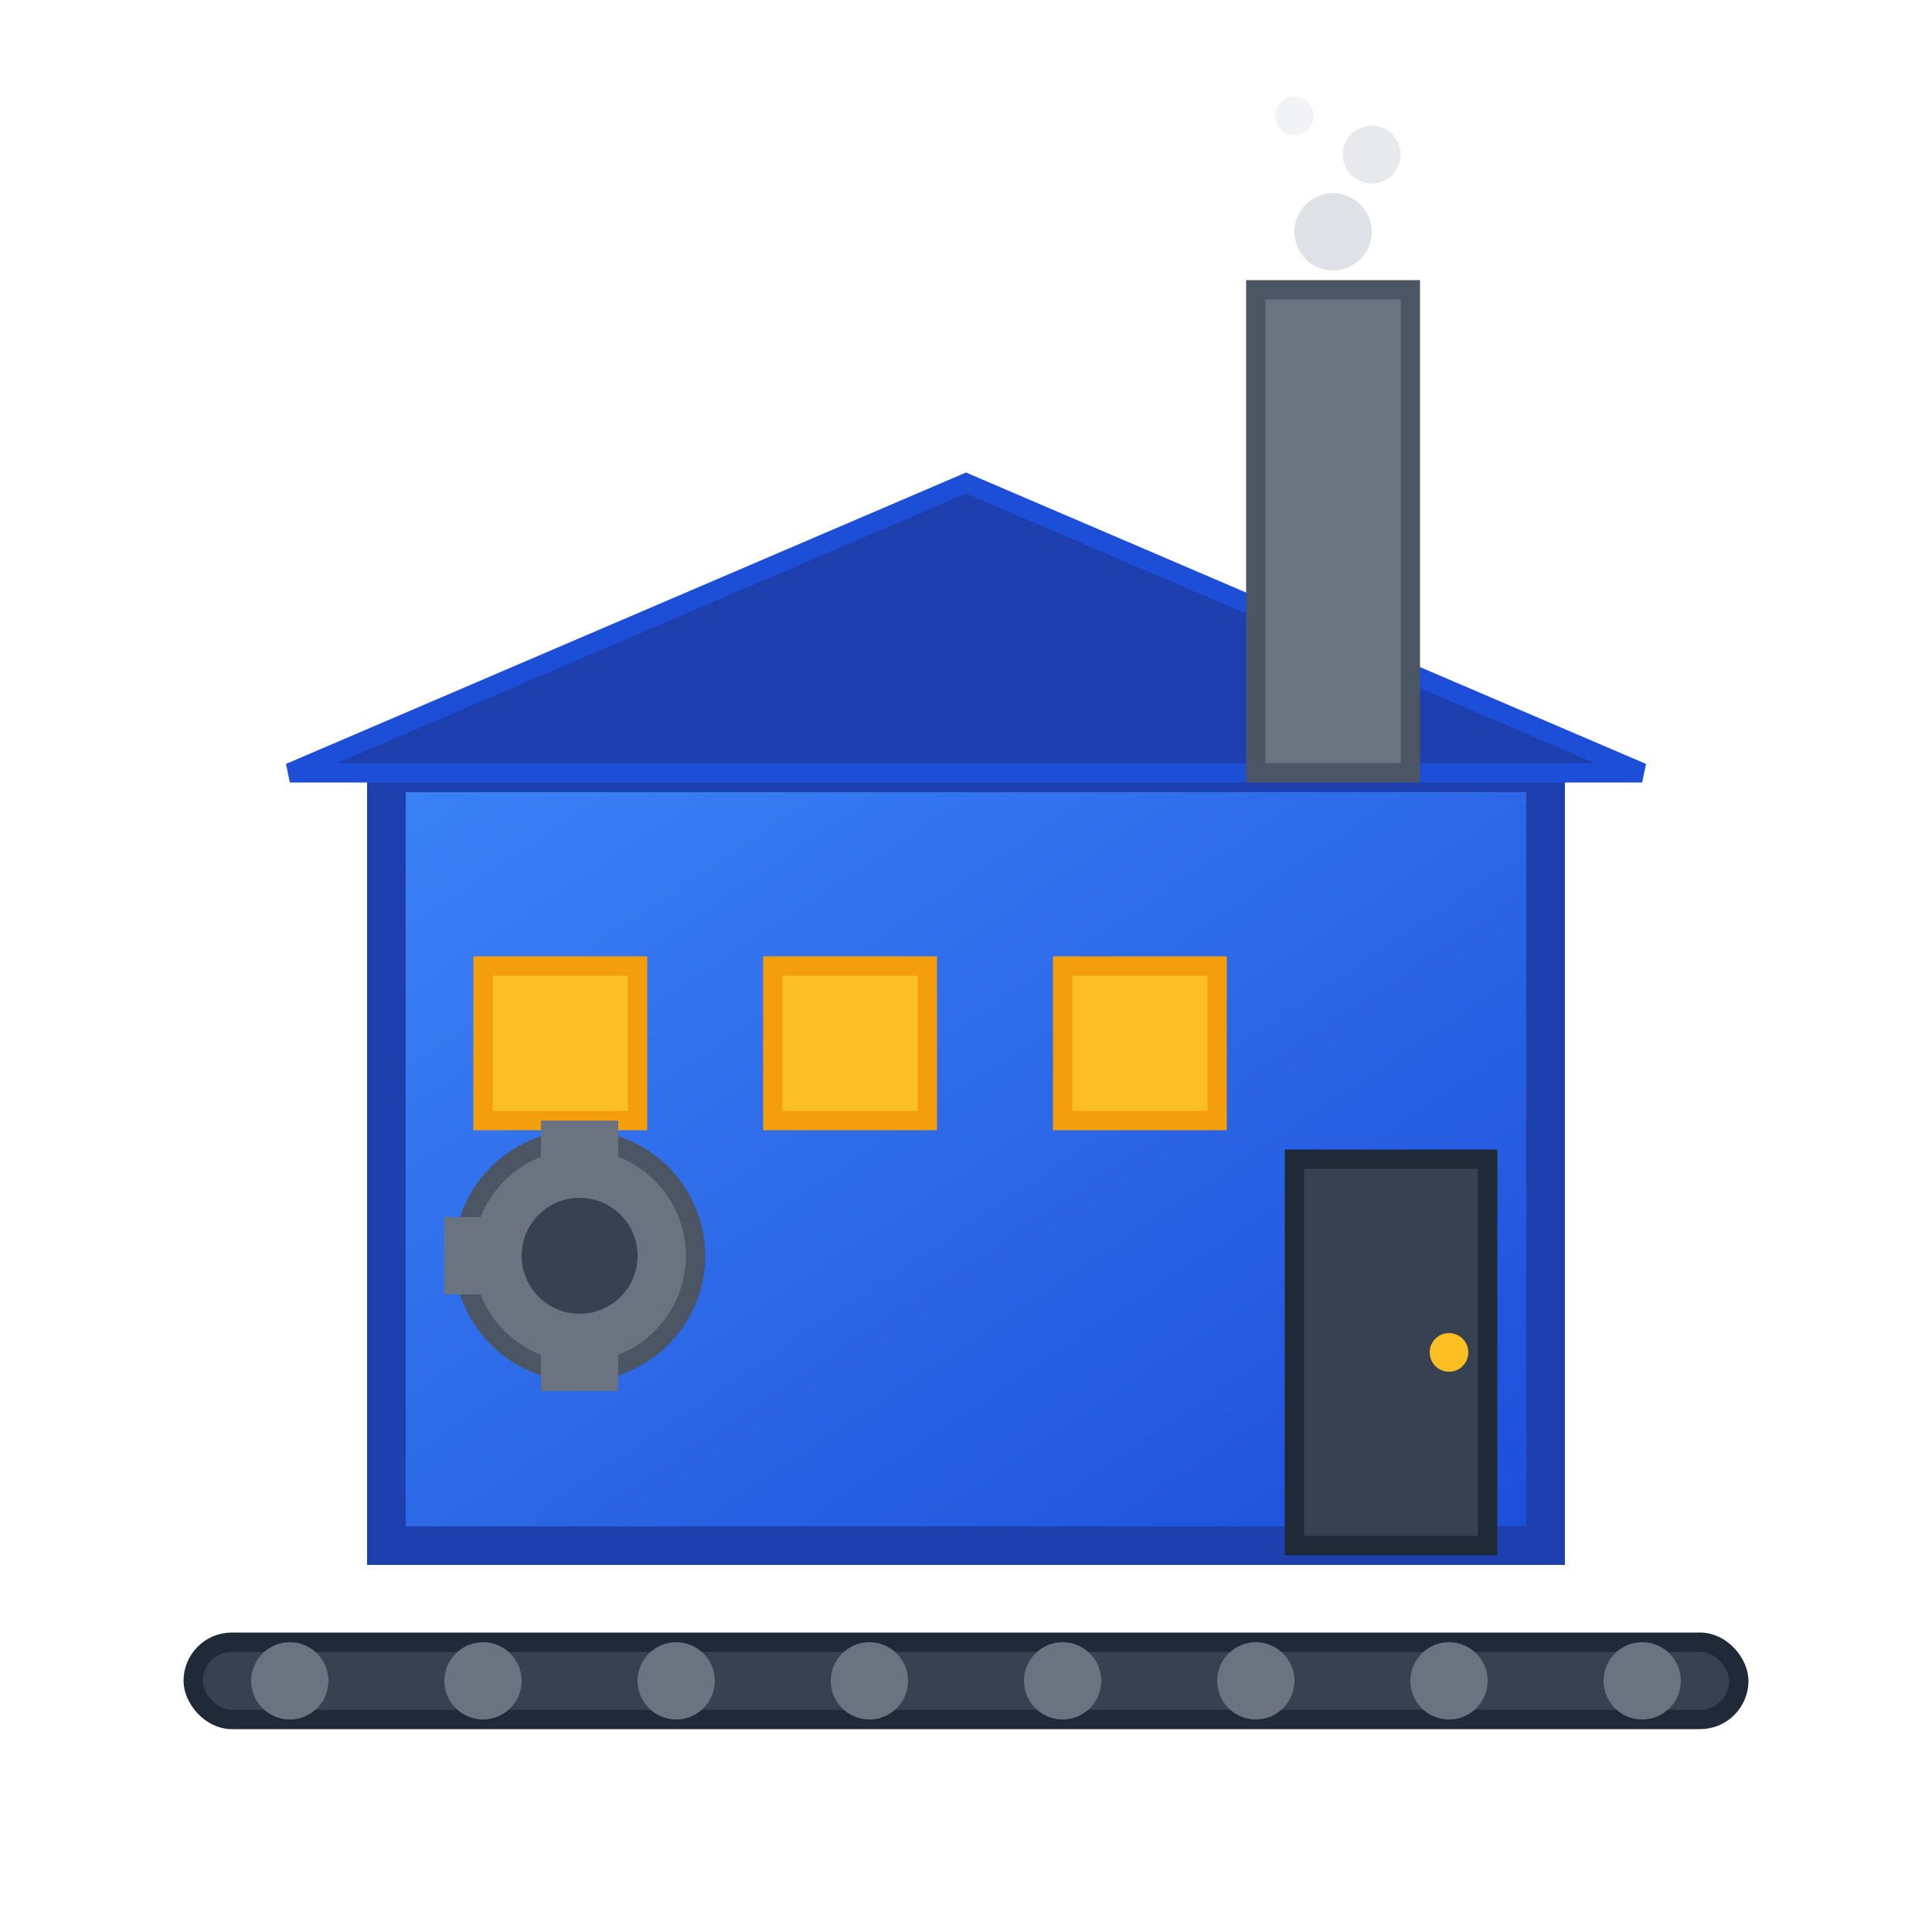 <svg xmlns="http://www.w3.org/2000/svg" viewBox="0 0 100 100" width="100" height="100">
  <defs>
    <linearGradient id="manufacturingGradient" x1="0%" y1="0%" x2="100%" y2="100%">
      <stop offset="0%" style="stop-color:#3b82f6;stop-opacity:1" />
      <stop offset="100%" style="stop-color:#1d4ed8;stop-opacity:1" />
    </linearGradient>
  </defs>
  
  <!-- Factory building -->
  <rect x="20" y="40" width="60" height="40" fill="url(#manufacturingGradient)" stroke="#1e40af" stroke-width="2"/>
  
  <!-- Factory roof -->
  <polygon points="15,40 50,25 85,40" fill="#1e40af" stroke="#1d4ed8" stroke-width="1"/>
  
  <!-- Chimney -->
  <rect x="65" y="15" width="8" height="25" fill="#6b7280" stroke="#4b5563" stroke-width="1"/>
  
  <!-- Smoke -->
  <circle cx="69" cy="12" r="2" fill="#d1d5db" opacity="0.7"/>
  <circle cx="71" cy="8" r="1.5" fill="#d1d5db" opacity="0.5"/>
  <circle cx="67" cy="6" r="1" fill="#d1d5db" opacity="0.3"/>
  
  <!-- Factory windows -->
  <rect x="25" y="50" width="8" height="8" fill="#fbbf24" stroke="#f59e0b" stroke-width="1"/>
  <rect x="40" y="50" width="8" height="8" fill="#fbbf24" stroke="#f59e0b" stroke-width="1"/>
  <rect x="55" y="50" width="8" height="8" fill="#fbbf24" stroke="#f59e0b" stroke-width="1"/>
  
  <!-- Factory door -->
  <rect x="67" y="60" width="10" height="20" fill="#374151" stroke="#1f2937" stroke-width="1"/>
  <circle cx="75" cy="70" r="1" fill="#fbbf24"/>
  
  <!-- Gear mechanism -->
  <circle cx="30" cy="65" r="6" fill="#6b7280" stroke="#4b5563" stroke-width="1"/>
  <circle cx="30" cy="65" r="3" fill="#374151"/>
  
  <!-- Gear teeth -->
  <rect x="28" y="58" width="4" height="2" fill="#6b7280"/>
  <rect x="28" y="70" width="4" height="2" fill="#6b7280"/>
  <rect x="23" y="63" width="2" height="4" fill="#6b7280"/>
  <rect x="33" y="63" width="2" height="4" fill="#6b7280"/>
  
  <!-- Conveyor belt -->
  <rect x="10" y="85" width="80" height="4" rx="2" fill="#374151" stroke="#1f2937" stroke-width="1"/>
  
  <!-- Conveyor rollers -->
  <circle cx="15" cy="87" r="2" fill="#6b7280"/>
  <circle cx="25" cy="87" r="2" fill="#6b7280"/>
  <circle cx="35" cy="87" r="2" fill="#6b7280"/>
  <circle cx="45" cy="87" r="2" fill="#6b7280"/>
  <circle cx="55" cy="87" r="2" fill="#6b7280"/>
  <circle cx="65" cy="87" r="2" fill="#6b7280"/>
  <circle cx="75" cy="87" r="2" fill="#6b7280"/>
  <circle cx="85" cy="87" r="2" fill="#6b7280"/>
</svg>